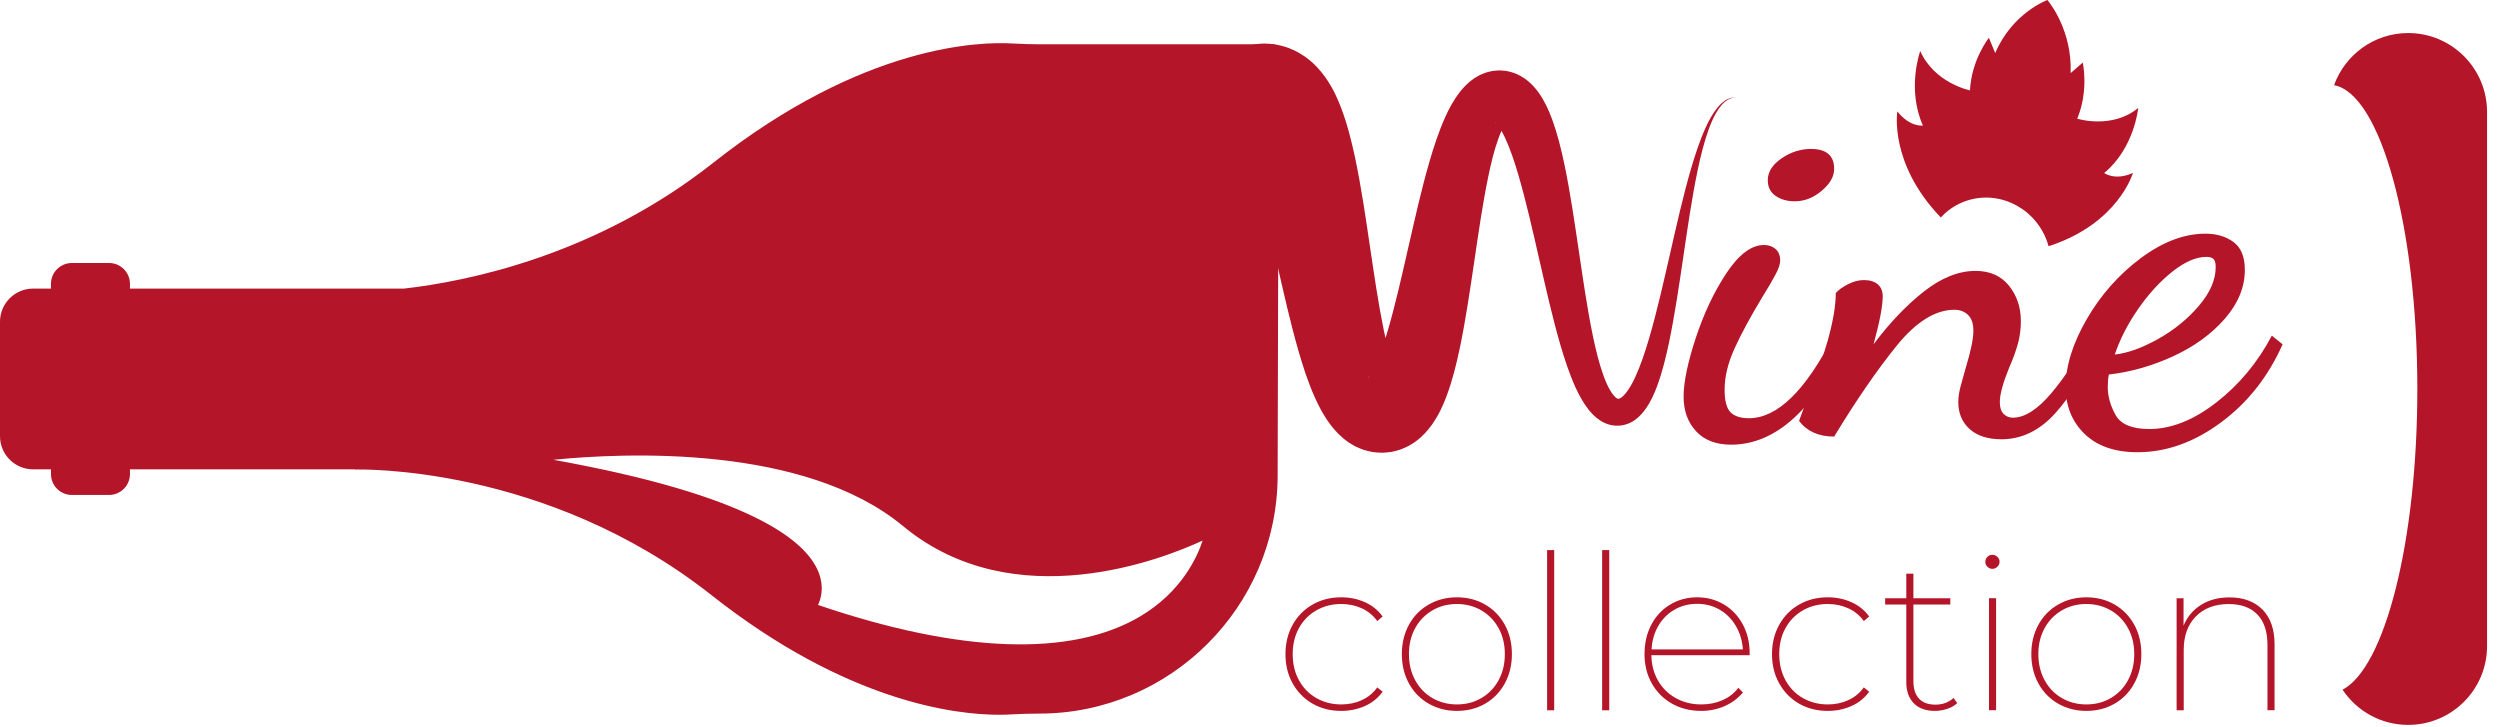 <svg width="141" height="41" viewBox="0 0 141 41" fill="none" xmlns="http://www.w3.org/2000/svg">
<path d="M95.655 24.319C95.188 23.811 94.955 23.162 94.955 22.371C94.955 21.559 95.183 20.458 95.639 19.068C96.096 17.678 96.674 16.456 97.374 15.401C98.075 14.346 98.78 13.818 99.49 13.818C99.754 13.818 99.972 13.894 100.144 14.046C100.317 14.199 100.403 14.417 100.403 14.701C100.403 14.883 100.322 15.132 100.159 15.447C99.997 15.761 99.733 16.212 99.368 16.801C98.719 17.876 98.206 18.825 97.831 19.647C97.456 20.468 97.268 21.245 97.268 21.975C97.268 22.604 97.379 23.03 97.603 23.253C97.826 23.477 98.171 23.588 98.638 23.588C100.241 23.588 101.833 22.036 103.416 18.931L103.873 19.418C103.162 21.204 102.259 22.594 101.164 23.588C100.068 24.582 98.891 25.08 97.633 25.08C96.781 25.08 96.121 24.823 95.655 24.319ZM100.144 11.048C99.85 10.845 99.703 10.551 99.703 10.166C99.703 9.699 99.962 9.288 100.479 8.933C100.996 8.578 101.549 8.4 102.138 8.4C103.01 8.4 103.447 8.776 103.447 9.527C103.447 9.953 103.213 10.364 102.746 10.759C102.28 11.155 101.773 11.353 101.225 11.353C100.799 11.353 100.438 11.251 100.144 11.048Z" fill="#B41529"/>
<path d="M111.086 24.197C110.66 23.811 110.447 23.304 110.447 22.675C110.447 22.411 110.492 22.107 110.584 21.762C110.675 21.417 110.771 21.072 110.873 20.727C111.157 19.794 111.299 19.104 111.299 18.657C111.299 18.252 111.198 17.952 110.995 17.76C110.792 17.567 110.538 17.471 110.234 17.471C109.158 17.471 108.073 18.145 106.977 19.494C105.881 20.844 104.704 22.553 103.446 24.623C102.574 24.623 101.914 24.329 101.468 23.74L101.742 22.98C102.939 20.078 103.538 17.927 103.538 16.527C103.7 16.344 103.933 16.177 104.238 16.025C104.542 15.873 104.836 15.796 105.12 15.796C105.465 15.796 105.729 15.878 105.912 16.04C106.094 16.202 106.186 16.425 106.186 16.71C106.186 17.257 106.013 18.16 105.668 19.418C106.581 18.201 107.53 17.207 108.514 16.436C109.498 15.665 110.467 15.279 111.421 15.279C112.232 15.279 112.861 15.558 113.308 16.116C113.754 16.674 113.977 17.339 113.977 18.11C113.977 18.556 113.922 18.982 113.81 19.388C113.698 19.794 113.531 20.25 113.308 20.758C112.963 21.61 112.79 22.249 112.79 22.675C112.79 22.98 112.861 23.203 113.003 23.345C113.146 23.487 113.318 23.558 113.521 23.558C114.191 23.558 114.916 23.096 115.697 22.173C116.478 21.25 117.183 20.159 117.812 18.901L118.33 19.327C117.599 21.011 116.793 22.34 115.91 23.314C115.028 24.288 114.018 24.775 112.882 24.775C112.111 24.775 111.512 24.58 111.086 24.197Z" fill="#B41529"/>
<path d="M117.569 24.471C116.859 23.781 116.504 22.898 116.504 21.823C116.504 20.646 116.899 19.373 117.691 18.003C118.482 16.634 119.497 15.487 120.734 14.564C121.972 13.641 123.19 13.179 124.387 13.179C125.016 13.179 125.543 13.336 125.97 13.651C126.396 13.965 126.609 14.488 126.609 15.218C126.609 16.192 126.233 17.11 125.483 17.973C124.732 18.835 123.763 19.54 122.576 20.088C121.389 20.636 120.176 20.981 118.939 21.123C118.898 21.326 118.878 21.559 118.878 21.823C118.878 22.351 119.025 22.878 119.319 23.406C119.613 23.933 120.247 24.197 121.221 24.197C122.459 24.197 123.722 23.695 125.011 22.69C126.299 21.686 127.339 20.433 128.131 18.931L128.739 19.419C127.928 21.245 126.766 22.716 125.254 23.832C123.743 24.948 122.175 25.506 120.552 25.506C119.274 25.506 118.279 25.158 117.569 24.471ZM121.724 19.114C122.627 18.607 123.393 17.983 124.022 17.242C124.651 16.502 124.965 15.776 124.965 15.066C124.965 14.843 124.925 14.691 124.843 14.61C124.762 14.528 124.63 14.488 124.448 14.488C123.859 14.488 123.215 14.767 122.515 15.325C121.815 15.883 121.171 16.588 120.582 17.44C119.994 18.292 119.558 19.145 119.274 19.997C120.004 19.916 120.821 19.621 121.724 19.114Z" fill="#B41529"/>
<path d="M74.029 39.687C73.555 39.415 73.182 39.035 72.908 38.548C72.634 38.061 72.5 37.508 72.5 36.892C72.5 36.275 72.637 35.722 72.908 35.235C73.18 34.748 73.553 34.368 74.029 34.097C74.504 33.825 75.041 33.688 75.643 33.688C76.122 33.688 76.566 33.779 76.977 33.962C77.388 34.145 77.722 34.414 77.981 34.771L77.677 35.027C77.448 34.71 77.159 34.472 76.807 34.31C76.454 34.147 76.066 34.066 75.645 34.066C75.125 34.066 74.656 34.185 74.24 34.426C73.822 34.665 73.494 34.999 73.261 35.426C73.025 35.852 72.908 36.341 72.908 36.892C72.908 37.445 73.025 37.934 73.261 38.365C73.497 38.797 73.824 39.131 74.24 39.37C74.659 39.608 75.128 39.73 75.645 39.73C76.066 39.73 76.454 39.649 76.807 39.486C77.159 39.324 77.451 39.086 77.677 38.769L77.981 39.012C77.722 39.37 77.388 39.639 76.977 39.821C76.566 40.004 76.122 40.095 75.643 40.095C75.041 40.095 74.504 39.958 74.029 39.687Z" fill="#B41529"/>
<path d="M80.578 39.687C80.104 39.415 79.731 39.035 79.465 38.548C79.199 38.061 79.064 37.508 79.064 36.892C79.064 36.275 79.199 35.722 79.465 35.235C79.731 34.748 80.104 34.368 80.578 34.097C81.053 33.825 81.583 33.688 82.166 33.688C82.76 33.688 83.29 33.825 83.762 34.097C84.233 34.368 84.601 34.748 84.87 35.235C85.139 35.722 85.271 36.275 85.271 36.892C85.271 37.508 85.136 38.061 84.87 38.548C84.601 39.035 84.233 39.415 83.762 39.687C83.29 39.958 82.76 40.095 82.166 40.095C81.583 40.095 81.055 39.958 80.578 39.687ZM83.551 39.37C83.962 39.131 84.284 38.797 84.52 38.365C84.756 37.934 84.873 37.445 84.873 36.892C84.873 36.341 84.756 35.852 84.52 35.426C84.284 34.999 83.962 34.667 83.551 34.426C83.14 34.188 82.681 34.066 82.169 34.066C81.656 34.066 81.197 34.185 80.786 34.426C80.376 34.665 80.053 34.999 79.817 35.426C79.582 35.852 79.465 36.341 79.465 36.892C79.465 37.445 79.582 37.934 79.817 38.365C80.053 38.797 80.376 39.131 80.786 39.37C81.197 39.608 81.656 39.73 82.169 39.73C82.681 39.73 83.14 39.611 83.551 39.37Z" fill="#B41529"/>
<path d="M87.257 31.025H87.657V40.06H87.257V31.025Z" fill="#B41529"/>
<path d="M90.361 31.025H90.762V40.06H90.361V31.025Z" fill="#B41529"/>
<path d="M98.678 36.955H93.138C93.146 37.49 93.273 37.97 93.516 38.391C93.76 38.812 94.095 39.142 94.521 39.377C94.947 39.613 95.424 39.73 95.951 39.73C96.383 39.73 96.778 39.651 97.144 39.492C97.509 39.334 97.808 39.101 98.044 38.791L98.3 39.06C98.016 39.393 97.671 39.649 97.265 39.826C96.859 40.004 96.421 40.095 95.951 40.095C95.335 40.095 94.785 39.958 94.303 39.687C93.821 39.415 93.44 39.035 93.164 38.548C92.888 38.061 92.751 37.508 92.751 36.892C92.751 36.275 92.877 35.722 93.133 35.235C93.39 34.748 93.745 34.368 94.199 34.097C94.653 33.825 95.16 33.688 95.721 33.688C96.273 33.688 96.773 33.823 97.225 34.089C97.676 34.358 98.031 34.731 98.29 35.21C98.549 35.689 98.681 36.232 98.681 36.841V36.955H98.678ZM94.44 34.386C94.059 34.604 93.755 34.911 93.527 35.304C93.298 35.697 93.174 36.138 93.149 36.625H98.298C98.265 36.138 98.133 35.697 97.902 35.304C97.671 34.911 97.367 34.604 96.989 34.386C96.611 34.168 96.187 34.056 95.716 34.056C95.249 34.056 94.823 34.165 94.44 34.386Z" fill="#B41529"/>
<path d="M101.471 39.687C100.996 39.415 100.623 39.035 100.35 38.548C100.076 38.061 99.941 37.508 99.941 36.892C99.941 36.275 100.078 35.722 100.35 35.235C100.621 34.748 100.994 34.368 101.471 34.097C101.945 33.825 102.483 33.688 103.084 33.688C103.563 33.688 104.007 33.779 104.418 33.962C104.829 34.145 105.164 34.414 105.422 34.771L105.118 35.027C104.89 34.71 104.6 34.472 104.248 34.31C103.895 34.147 103.507 34.066 103.086 34.066C102.566 34.066 102.097 34.185 101.681 34.426C101.263 34.665 100.935 34.999 100.702 35.426C100.466 35.852 100.35 36.341 100.35 36.892C100.35 37.445 100.466 37.934 100.702 38.365C100.938 38.797 101.265 39.131 101.681 39.37C102.1 39.608 102.569 39.73 103.086 39.73C103.507 39.73 103.895 39.649 104.248 39.486C104.6 39.324 104.892 39.086 105.118 38.769L105.422 39.012C105.164 39.37 104.829 39.639 104.418 39.821C104.007 40.004 103.563 40.095 103.084 40.095C102.483 40.095 101.945 39.958 101.471 39.687Z" fill="#B41529"/>
<path d="M110.389 39.656C110.241 39.793 110.056 39.902 109.828 39.978C109.6 40.054 109.366 40.095 109.123 40.095C108.611 40.095 108.215 39.95 107.936 39.664C107.657 39.375 107.515 38.979 107.515 38.477V34.094H106.323V33.741H107.515V32.354H107.916V33.741H109.998V34.094H107.916V38.416C107.916 38.847 108.022 39.174 108.233 39.403C108.443 39.631 108.753 39.742 109.158 39.742C109.564 39.742 109.904 39.616 110.181 39.365L110.389 39.656Z" fill="#B41529"/>
<path d="M112.093 31.968C112.012 31.892 111.971 31.801 111.971 31.695C111.971 31.58 112.009 31.487 112.088 31.408C112.164 31.332 112.26 31.291 112.374 31.291C112.481 31.291 112.572 31.329 112.653 31.408C112.735 31.484 112.775 31.575 112.775 31.682C112.775 31.788 112.735 31.882 112.653 31.961C112.572 32.042 112.478 32.083 112.374 32.083C112.27 32.083 112.174 32.045 112.093 31.968ZM112.179 33.739H112.58V40.057H112.179V33.739Z" fill="#B41529"/>
<path d="M116.08 39.687C115.606 39.415 115.233 39.035 114.967 38.548C114.7 38.061 114.566 37.508 114.566 36.892C114.566 36.275 114.7 35.722 114.967 35.235C115.233 34.748 115.606 34.368 116.08 34.097C116.554 33.825 117.085 33.688 117.668 33.688C118.259 33.688 118.792 33.825 119.263 34.097C119.735 34.368 120.103 34.748 120.372 35.235C120.641 35.722 120.772 36.275 120.772 36.892C120.772 37.508 120.638 38.061 120.372 38.548C120.103 39.035 119.735 39.415 119.263 39.687C118.792 39.958 118.261 40.095 117.668 40.095C117.085 40.095 116.554 39.958 116.08 39.687ZM119.05 39.37C119.461 39.131 119.783 38.797 120.019 38.365C120.255 37.934 120.372 37.445 120.372 36.892C120.372 36.341 120.255 35.852 120.019 35.426C119.783 34.999 119.461 34.667 119.05 34.426C118.639 34.188 118.18 34.066 117.668 34.066C117.156 34.066 116.696 34.185 116.286 34.426C115.875 34.665 115.553 34.999 115.317 35.426C115.081 35.852 114.964 36.341 114.964 36.892C114.964 37.445 115.081 37.934 115.317 38.365C115.553 38.797 115.875 39.131 116.286 39.37C116.696 39.608 117.156 39.73 117.668 39.73C118.18 39.73 118.642 39.611 119.05 39.37Z" fill="#B41529"/>
<path d="M127.603 34.378C128.057 34.837 128.285 35.492 128.285 36.344V40.057H127.885V36.369C127.885 35.624 127.697 35.053 127.319 34.66C126.941 34.267 126.403 34.069 125.706 34.069C124.92 34.069 124.298 34.302 123.844 34.769C123.39 35.236 123.162 35.862 123.162 36.651V40.06H122.761V33.742H123.152V35.289C123.355 34.794 123.682 34.404 124.131 34.12C124.582 33.835 125.12 33.693 125.744 33.693C126.528 33.691 127.149 33.922 127.603 34.378Z" fill="#B41529"/>
<path d="M58.71 2.752C58.279 2.752 57.571 2.734 57.14 2.709C55.405 2.597 48.838 2.704 40.382 9.382C33.8 14.582 26.637 16.093 22.81 16.53H7.079V16.012C7.079 15.502 6.663 15.086 6.153 15.086H4.056C3.546 15.086 3.13 15.502 3.13 16.012V16.53H1.872C0.984 16.53 0.256 17.255 0.256 18.145V24.603C0.256 25.491 0.982 26.219 1.872 26.219H3.13V26.736C3.13 27.246 3.546 27.662 4.056 27.662H6.153C6.663 27.662 7.079 27.246 7.079 26.736V26.219H20.02V26.229C20.02 26.229 30.718 25.81 40.288 33.366C48.744 40.044 55.311 40.151 57.046 40.039C57.477 40.011 58.185 39.996 58.616 39.996C65.89 39.996 71.79 34.109 71.81 26.837L71.871 2.754H58.71V2.752ZM45.761 34.256C45.761 34.256 49.832 29.201 29.46 25.886C29.46 25.886 43.915 23.525 51.09 29.468C58.266 35.41 68.216 30.011 68.216 30.011C68.216 30.011 66.357 41.391 45.761 34.256Z" fill="#B41529"/>
<path d="M56.358 40.313C53.873 40.313 47.758 39.59 40.128 33.566C30.738 26.153 20.131 26.48 20.027 26.482L20.017 26.472H7.33V26.736C7.33 27.388 6.8 27.916 6.151 27.916H4.053C3.401 27.916 2.874 27.385 2.874 26.736V26.472H1.869C0.84 26.472 0 25.635 0 24.603V18.145C0 17.116 0.837 16.276 1.869 16.276H2.874V16.012C2.874 15.36 3.404 14.833 4.053 14.833H6.151C6.803 14.833 7.33 15.363 7.33 16.012V16.276H22.794C26.492 15.852 33.66 14.366 40.224 9.182C48.714 2.478 55.329 2.336 57.155 2.455C57.581 2.483 58.279 2.498 58.707 2.498H71.866L72.12 2.752L72.059 26.835C72.038 34.231 66.007 40.247 58.611 40.247C58.182 40.247 57.485 40.263 57.056 40.291C56.876 40.303 56.64 40.313 56.358 40.313ZM20.266 25.97C21.965 25.97 31.73 26.285 40.443 33.166C48.79 39.758 55.248 39.897 57.026 39.786C57.464 39.758 58.175 39.74 58.611 39.74C65.728 39.74 71.531 33.95 71.551 26.835L71.612 3.006H58.71C58.273 3.006 57.561 2.988 57.124 2.96C55.344 2.846 48.889 2.988 40.542 9.58C33.871 14.848 26.586 16.352 22.84 16.781L22.812 16.783H7.082L6.828 16.53V16.012C6.828 15.642 6.526 15.34 6.156 15.34H4.058C3.688 15.34 3.386 15.642 3.386 16.012V16.53L3.132 16.783H1.874C1.124 16.783 0.512 17.395 0.512 18.145V24.603C0.512 25.354 1.124 25.965 1.874 25.965H3.132L3.386 26.219V26.736C3.386 27.106 3.688 27.408 4.058 27.408H6.156C6.526 27.408 6.828 27.106 6.828 26.736V26.219L7.082 25.965H20.022L20.032 25.975C20.063 25.973 20.144 25.97 20.266 25.97ZM57.548 36.874C54.218 36.874 50.253 36.08 45.678 34.497L45.561 34.099C45.581 34.071 46.073 33.43 45.698 32.463C45.125 30.997 42.249 28.225 29.419 26.137V25.638C30.016 25.541 44.072 23.325 51.253 29.275C58.215 35.043 67.998 29.843 68.094 29.79L68.465 30.054C68.444 30.18 67.917 33.199 64.579 35.19C62.697 36.313 60.348 36.874 57.548 36.874ZM46.137 34.12C54.147 36.846 60.424 37.069 64.308 34.764C66.646 33.374 67.529 31.408 67.828 30.487C65.685 31.484 57.221 34.883 50.928 29.668C45.368 25.062 35.228 25.531 31.208 25.932C42.276 27.921 45.477 30.47 46.177 32.298C46.489 33.115 46.307 33.764 46.137 34.12Z" fill="#B41529"/>
<path d="M120.597 6.087C119.114 7.31 117.156 6.694 117.156 6.694C117.82 5.098 117.468 3.531 117.468 3.531L116.783 4.124C116.877 1.808 115.667 0.226 115.474 0C115.474 0 113.508 0.708 112.529 2.993L112.174 2.131C112.174 2.131 111.195 3.353 111.106 5.098C111.106 5.098 109.1 4.69 108.301 2.876C108.301 2.876 107.527 5.007 108.453 7.082C108.453 7.082 107.723 7.191 107.01 6.283C107.01 6.283 106.523 9.217 109.463 12.266C109.795 11.903 110.208 11.604 110.69 11.406C112.511 10.655 114.617 11.571 115.393 13.453C115.451 13.595 115.499 13.74 115.54 13.887C119.479 12.616 120.298 9.752 120.298 9.752C119.279 10.214 118.675 9.757 118.675 9.757C120.379 8.36 120.597 6.087 120.597 6.087Z" fill="#B41529"/>
<path d="M135.821 1.864C133.896 1.864 132.26 3.092 131.641 4.804C134.258 5.283 136.338 12.768 136.338 21.935C136.338 30.536 134.507 37.655 132.12 38.898C132.917 40.095 134.276 40.884 135.823 40.884C138.279 40.884 140.27 38.893 140.27 36.438V6.311C140.267 3.855 138.276 1.864 135.821 1.864Z" fill="#B41529"/>
<path d="M71.326 2.455C71.546 2.46 71.77 2.483 71.988 2.516C72.201 2.559 72.414 2.615 72.617 2.684C72.804 2.755 72.99 2.836 73.167 2.927C73.324 3.016 73.474 3.11 73.621 3.209C74.161 3.602 74.476 3.987 74.727 4.327C75.204 5.004 75.435 5.557 75.635 6.07C76.018 7.089 76.228 7.98 76.419 8.857C76.787 10.602 77.02 12.253 77.263 13.884C77.504 15.505 77.733 17.105 78.04 18.594C78.192 19.332 78.369 20.055 78.572 20.626C78.668 20.907 78.785 21.146 78.826 21.225C78.838 21.258 78.833 21.242 78.707 21.164C78.668 21.136 78.63 21.116 78.585 21.098C78.532 21.067 78.471 21.044 78.41 21.029C78.341 21.004 78.268 20.986 78.194 20.981C78.118 20.966 78.04 20.961 77.963 20.968C77.887 20.966 77.809 20.976 77.735 20.994C77.662 21.004 77.591 21.024 77.525 21.055C77.466 21.072 77.41 21.098 77.36 21.131C77.319 21.151 77.284 21.174 77.251 21.202C77.142 21.291 77.152 21.311 77.182 21.28C77.256 21.212 77.408 20.976 77.535 20.697C77.804 20.134 78.045 19.416 78.26 18.683C78.694 17.204 79.049 15.617 79.414 14.019C79.782 12.416 80.14 10.79 80.617 9.131C80.86 8.299 81.126 7.462 81.522 6.577C81.725 6.136 81.958 5.677 82.344 5.177C82.544 4.928 82.785 4.662 83.15 4.413C83.249 4.353 83.348 4.292 83.452 4.238C83.566 4.185 83.686 4.137 83.805 4.094C83.934 4.056 84.066 4.023 84.198 4C84.332 3.982 84.472 3.975 84.606 3.972C84.743 3.977 84.88 3.992 85.012 4.013C85.144 4.041 85.273 4.076 85.4 4.119C85.517 4.165 85.633 4.218 85.745 4.274C85.844 4.332 85.94 4.393 86.034 4.457C86.384 4.715 86.607 4.984 86.79 5.238C87.143 5.745 87.34 6.207 87.51 6.653C87.843 7.543 88.043 8.388 88.223 9.225C88.573 10.896 88.804 12.535 89.047 14.161C89.288 15.784 89.519 17.4 89.841 18.962C90.004 19.741 90.191 20.512 90.445 21.209C90.572 21.557 90.721 21.884 90.886 22.135C90.968 22.257 91.054 22.356 91.117 22.412C91.186 22.467 91.211 22.477 91.244 22.488C91.277 22.495 91.315 22.498 91.399 22.45C91.48 22.404 91.581 22.308 91.68 22.191C91.878 21.95 92.063 21.625 92.221 21.283C92.54 20.59 92.791 19.827 93.019 19.053C93.471 17.501 93.826 15.901 94.194 14.3C94.559 12.7 94.917 11.089 95.378 9.501C95.612 8.71 95.868 7.919 96.213 7.165C96.385 6.79 96.586 6.42 96.847 6.093C96.979 5.933 97.126 5.781 97.303 5.666C97.478 5.552 97.686 5.484 97.892 5.494C97.686 5.502 97.489 5.583 97.331 5.707C97.171 5.831 97.04 5.986 96.925 6.151C96.697 6.486 96.532 6.858 96.39 7.239C96.111 8.002 95.918 8.796 95.749 9.595C95.416 11.196 95.186 12.816 94.945 14.442C94.704 16.068 94.47 17.697 94.13 19.332C93.955 20.152 93.76 20.971 93.453 21.798C93.298 22.211 93.116 22.63 92.824 23.048C92.674 23.256 92.497 23.472 92.243 23.662C91.995 23.852 91.627 24.007 91.249 24.009C90.871 24.022 90.491 23.883 90.227 23.7C89.956 23.517 89.763 23.309 89.595 23.104C89.273 22.691 89.058 22.277 88.867 21.869C88.497 21.05 88.236 20.235 87.997 19.424C87.528 17.8 87.171 16.182 86.803 14.579C86.438 12.981 86.08 11.386 85.638 9.872C85.418 9.118 85.169 8.378 84.875 7.751C84.731 7.442 84.563 7.16 84.429 7.006C84.365 6.932 84.307 6.897 84.322 6.917C84.327 6.935 84.464 7.011 84.601 7.016C84.738 7.028 84.885 6.968 84.908 6.957C84.939 6.945 84.898 6.988 84.852 7.064C84.751 7.226 84.616 7.51 84.505 7.825C84.276 8.461 84.094 9.207 83.937 9.966C83.622 11.492 83.391 13.101 83.153 14.721C82.909 16.35 82.676 17.993 82.318 19.703C82.133 20.56 81.928 21.427 81.57 22.384C81.385 22.863 81.169 23.37 80.756 23.961C80.538 24.258 80.269 24.585 79.825 24.913C79.703 24.996 79.582 25.072 79.452 25.146C79.308 25.219 79.158 25.288 79.006 25.346C78.841 25.402 78.668 25.448 78.496 25.483C78.321 25.511 78.141 25.529 77.961 25.534C77.783 25.531 77.601 25.519 77.426 25.496C77.253 25.465 77.078 25.422 76.911 25.372C76.756 25.316 76.604 25.252 76.454 25.181C76.322 25.11 76.196 25.037 76.071 24.956C75.61 24.639 75.326 24.316 75.09 24.022C74.643 23.439 74.395 22.934 74.177 22.46C73.753 21.514 73.484 20.651 73.236 19.799C72.749 18.102 72.391 16.469 72.023 14.866C71.658 13.268 71.303 11.69 70.879 10.247C70.669 9.534 70.43 8.842 70.189 8.342C70.075 8.096 69.941 7.906 69.928 7.924C69.933 7.939 69.969 8.018 70.172 8.172C70.23 8.221 70.293 8.259 70.364 8.294C70.448 8.345 70.539 8.385 70.633 8.416C70.74 8.459 70.851 8.489 70.966 8.507C71.082 8.533 71.201 8.545 71.321 8.543C69.639 8.543 68.277 7.181 68.277 5.499C68.282 3.817 69.644 2.455 71.326 2.455Z" fill="#B41529"/>
</svg>
